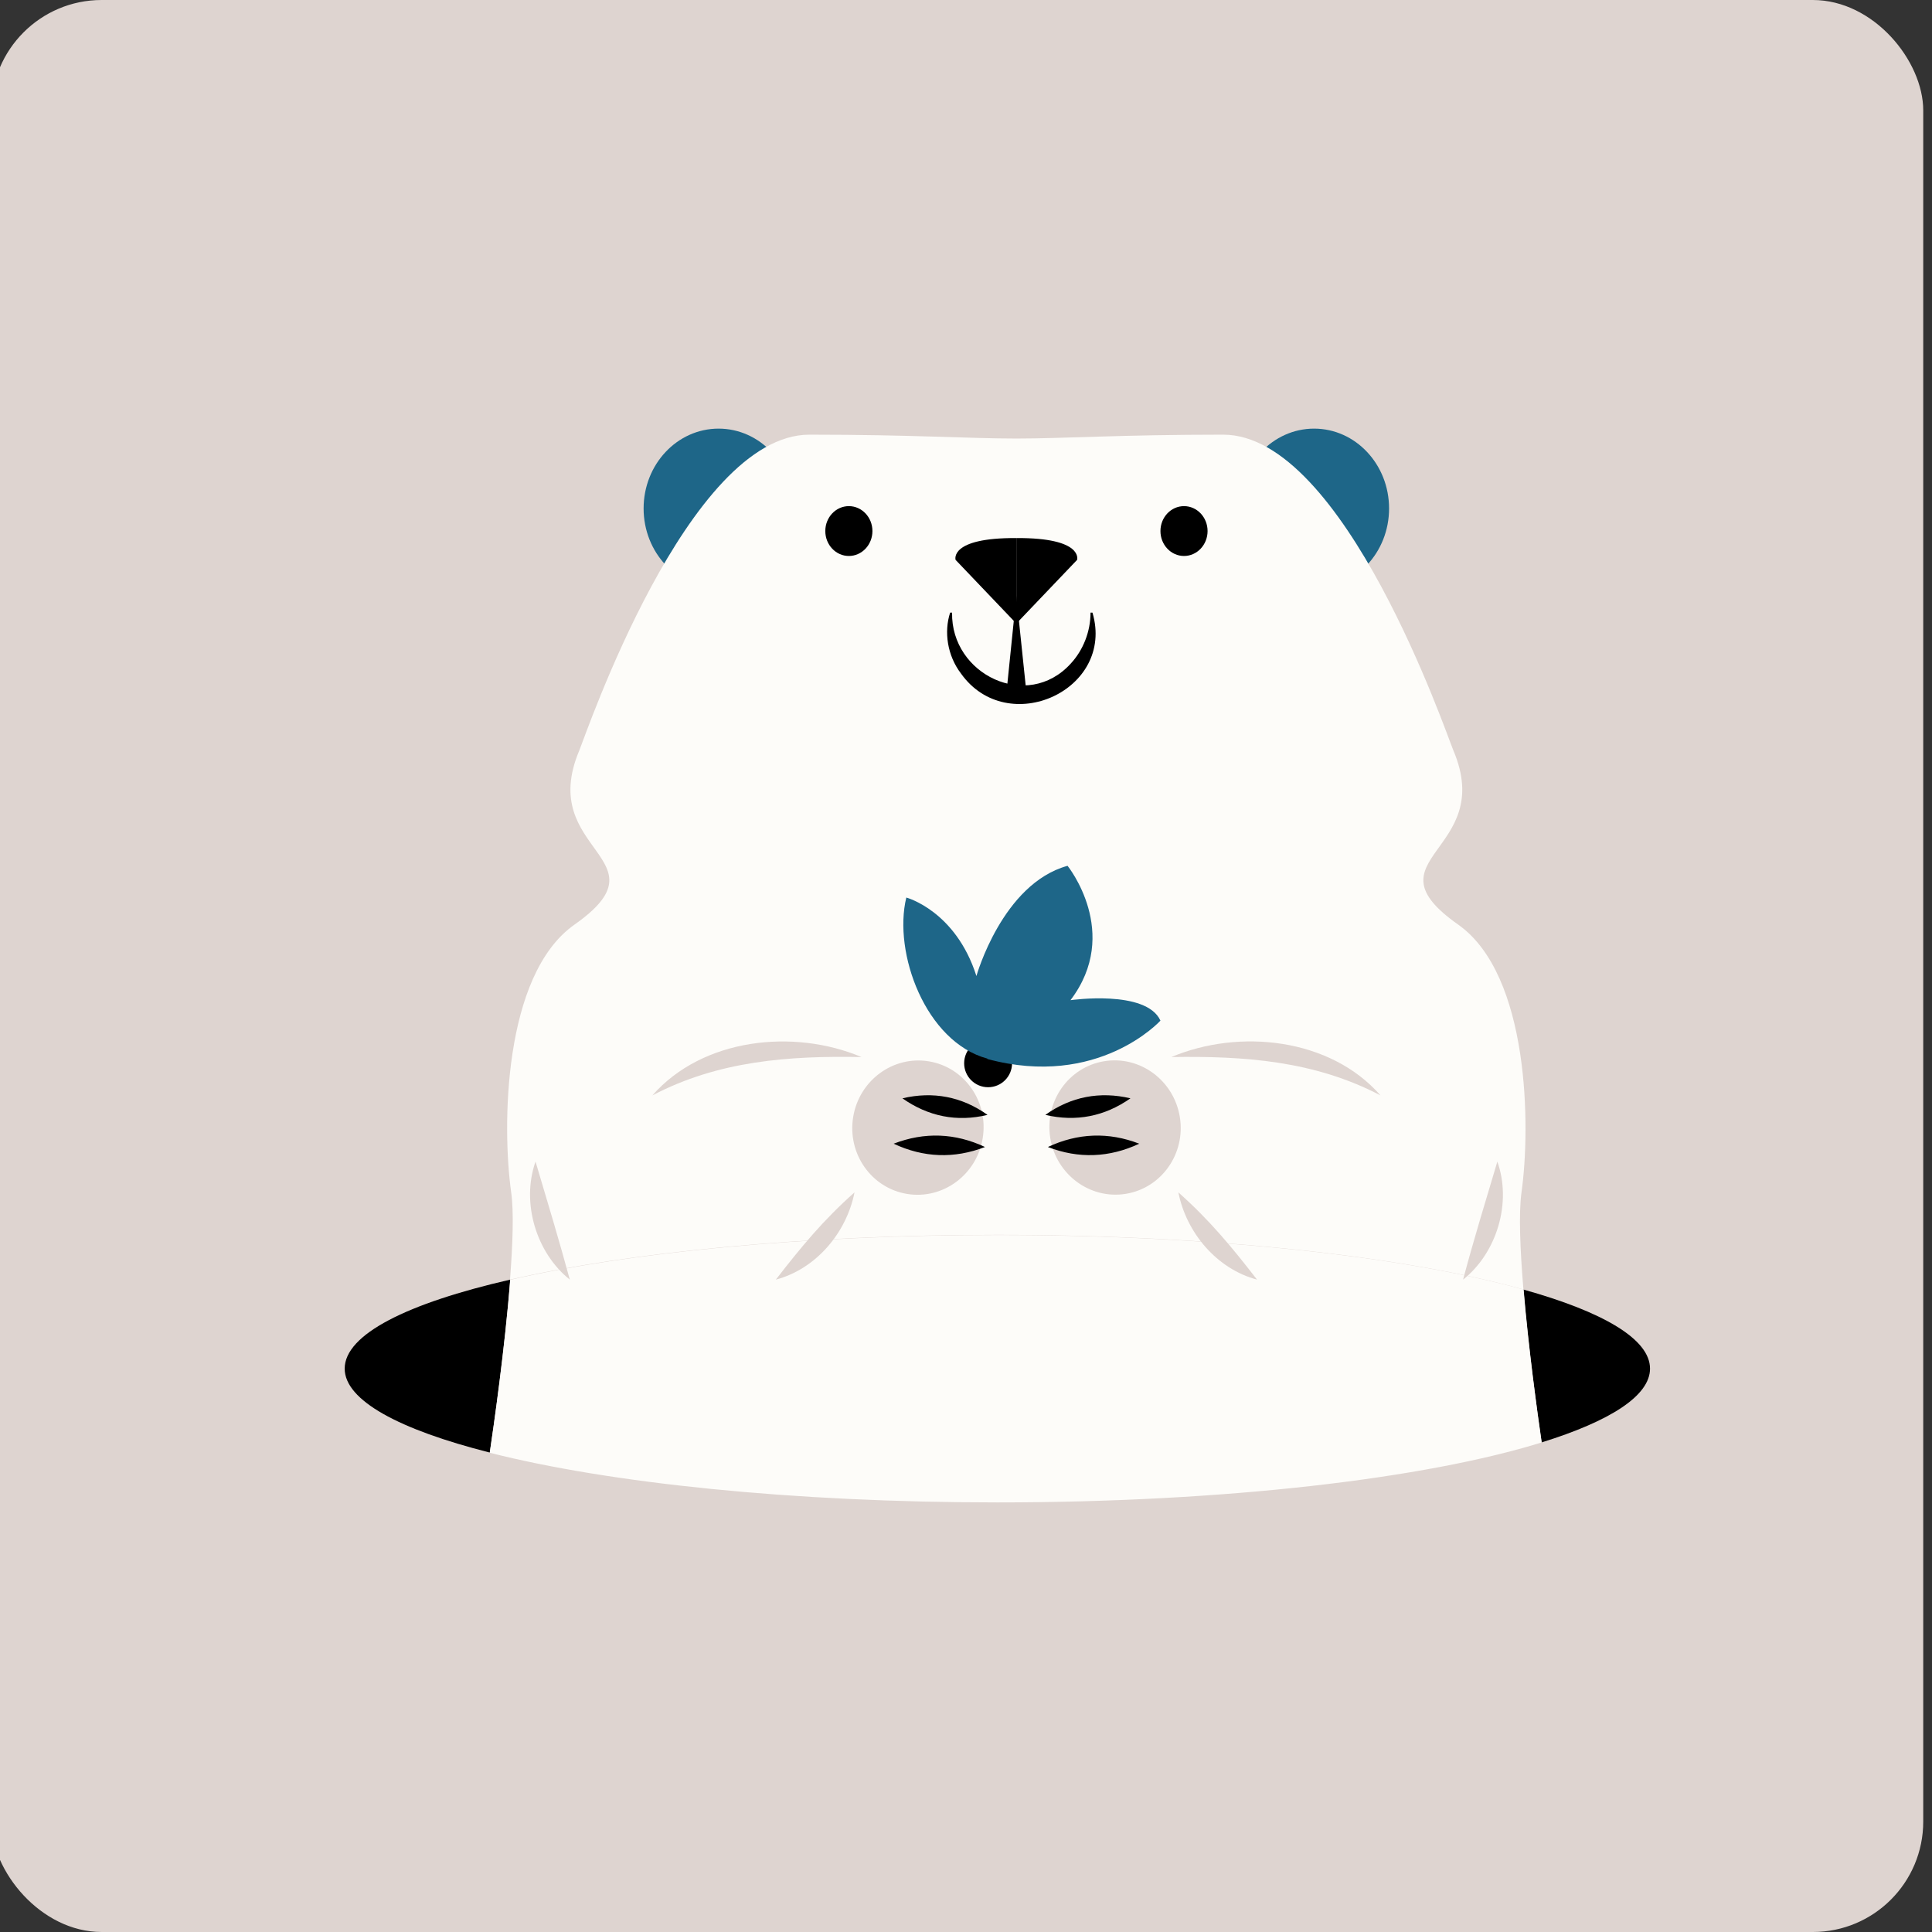<?xml version="1.0" encoding="UTF-8"?>
<svg id="Calque_1" data-name="Calque 1" xmlns="http://www.w3.org/2000/svg" viewBox="0 0 99.21 99.21">
  <rect x="0" y="0" width="99.21" height="99.21" fill="#333333" stroke="none"/>
  <defs>
    <style>
      .cls-1, .cls-2, .cls-3, .cls-4 {
        stroke-width: 0px;
      }

      .cls-2 {
        fill: #1e6688;
      }

      .cls-3 {
        fill: #ded4d0;
      }

      .cls-4 {
        fill: #fdfcf9;
      }
    </style>
  </defs>
  <rect class="cls-3" x="-.45" width="99.21" height="99.21" rx="5.67" ry="5.67"/>
  <g>
    <ellipse class="cls-2" cx="36.9" cy="26.11" rx="3.85" ry="4.1"/>
    <ellipse class="cls-2" cx="67.48" cy="26.11" rx="3.85" ry="4.1"/>
    <g>
      <path class="cls-1" d="M17.7,70.28c0,1.63,2.79,3.13,7.45,4.31.19-1.24.78-5.37,1.05-8.88-5.28,1.21-8.5,2.81-8.5,4.57Z"/>
      <path class="cls-1" d="M84.73,70.28c0-1.52-2.42-2.92-6.5-4.06.25,2.99.71,6.29.93,7.85,3.51-1.09,5.57-2.39,5.57-3.79Z"/>
      <path class="cls-4" d="M78.23,66.22c-.17-2.03-.25-3.91-.1-4.99.47-3.33.42-11.16-3.25-13.75-4.86-3.42,1.97-3.71-.25-8.95-.34-.79-5.58-16.21-11.82-16.21-5.25,0-8.19.2-10.62.2-2.43,0-5.37-.2-10.62-.2-6.25,0-11.49,15.42-11.82,16.21-2.22,5.24,4.61,5.53-.25,8.95-3.68,2.59-3.72,10.42-3.25,13.75.14.99.08,2.65-.06,4.48,6.14-1.41,15.07-2.3,25.01-2.3,11.09,0,20.91,1.1,27.01,2.8Z"/>
      <path class="cls-4" d="M51.21,63.42c-9.95,0-18.88.89-25.01,2.3-.27,3.51-.87,7.63-1.05,8.88,6.14,1.56,15.54,2.55,26.07,2.55,11.67,0,21.95-1.22,27.95-3.08-.23-1.55-.68-4.86-.93-7.85-6.1-1.7-15.93-2.8-27.01-2.8Z"/>
    </g>
    <ellipse class="cls-1" cx="43.59" cy="27.27" rx="1.21" ry="1.28"/>
    <path class="cls-1" d="M52.19,32.02l-3.12-3.27s-.35-1.14,3.12-1.12v4.4Z"/>
    <ellipse class="cls-3" cx="47.13" cy="57.9" rx="3.45" ry="3.37" transform="translate(-17.56 95.16) rotate(-80.79)"/>
    <path class="cls-3" d="M27.5,59.65c.63,2.12,1.19,3.96,1.76,6.06-1.74-1.39-2.5-3.97-1.76-6.06h0Z"/>
    <path class="cls-3" d="M33.5,56.25c2.58-2.94,7.25-3.44,10.74-1.97-3.73-.07-7.35.19-10.74,1.97h0Z"/>
    <path class="cls-3" d="M43.88,61.23c-.41,2.07-1.97,3.93-4.04,4.48,1.31-1.69,2.44-3.06,4.04-4.48h0Z"/>
    <path class="cls-1" d="M46.34,56.4c1.57-.37,3.05-.09,4.37.85-1.57.38-3.05.08-4.37-.85h0Z"/>
    <path class="cls-1" d="M45.89,58.73c1.58-.61,3.16-.55,4.69.17-1.58.61-3.16.55-4.69-.17h0Z"/>
    <ellipse class="cls-1" cx="60.8" cy="27.27" rx="1.21" ry="1.28"/>
    <path class="cls-1" d="M52.19,32.02l3.12-3.27s.35-1.14-3.12-1.12v4.4Z"/>
    <ellipse class="cls-3" cx="57.26" cy="57.9" rx="3.37" ry="3.45" transform="translate(-8.53 9.91) rotate(-9.21)"/>
    <path class="cls-3" d="M76.89,59.65c.75,2.1-.02,4.68-1.76,6.06.56-2.1,1.13-3.94,1.76-6.06h0Z"/>
    <path class="cls-3" d="M70.89,56.25c-3.39-1.78-7.01-2.03-10.74-1.97,3.49-1.47,8.16-.98,10.74,1.97h0Z"/>
    <path class="cls-3" d="M60.51,61.23c1.6,1.42,2.73,2.79,4.04,4.48-2.07-.55-3.63-2.41-4.04-4.48h0Z"/>
    <path class="cls-1" d="M58.05,56.4c-1.32.93-2.8,1.22-4.37.85,1.32-.94,2.8-1.22,4.37-.85h0Z"/>
    <path class="cls-1" d="M58.5,58.73c-1.53.72-3.12.78-4.69.17,1.53-.72,3.12-.78,4.69-.17h0Z"/>
    <path class="cls-1" d="M56.1,31.46c1.17,3.98-4.36,6.48-6.75,3.13-.71-.93-.88-2.15-.56-3.13h.1c-.06,3.18,3.86,5.07,6.09,2.62.65-.7,1.02-1.66,1.02-2.62h.1Z"/>
    <polygon class="cls-1" points="52.19 30.6 52.68 35.3 51.71 35.3 52.19 30.6 52.19 30.6"/>
    <circle class="cls-1" cx="50.74" cy="54.6" r="1.23"/>
    <path class="cls-2" d="M50.7,54.36c-3.17-.86-4.85-5.43-4.16-8.27,0,0,2.53.67,3.6,4.03,0,0,1.33-4.74,4.68-5.66,0,0,2.78,3.44.15,6.9,0,0,3.89-.56,4.62,1.05,0,0-3.19,3.51-8.89,1.97Z"/>
  </g>
</svg>